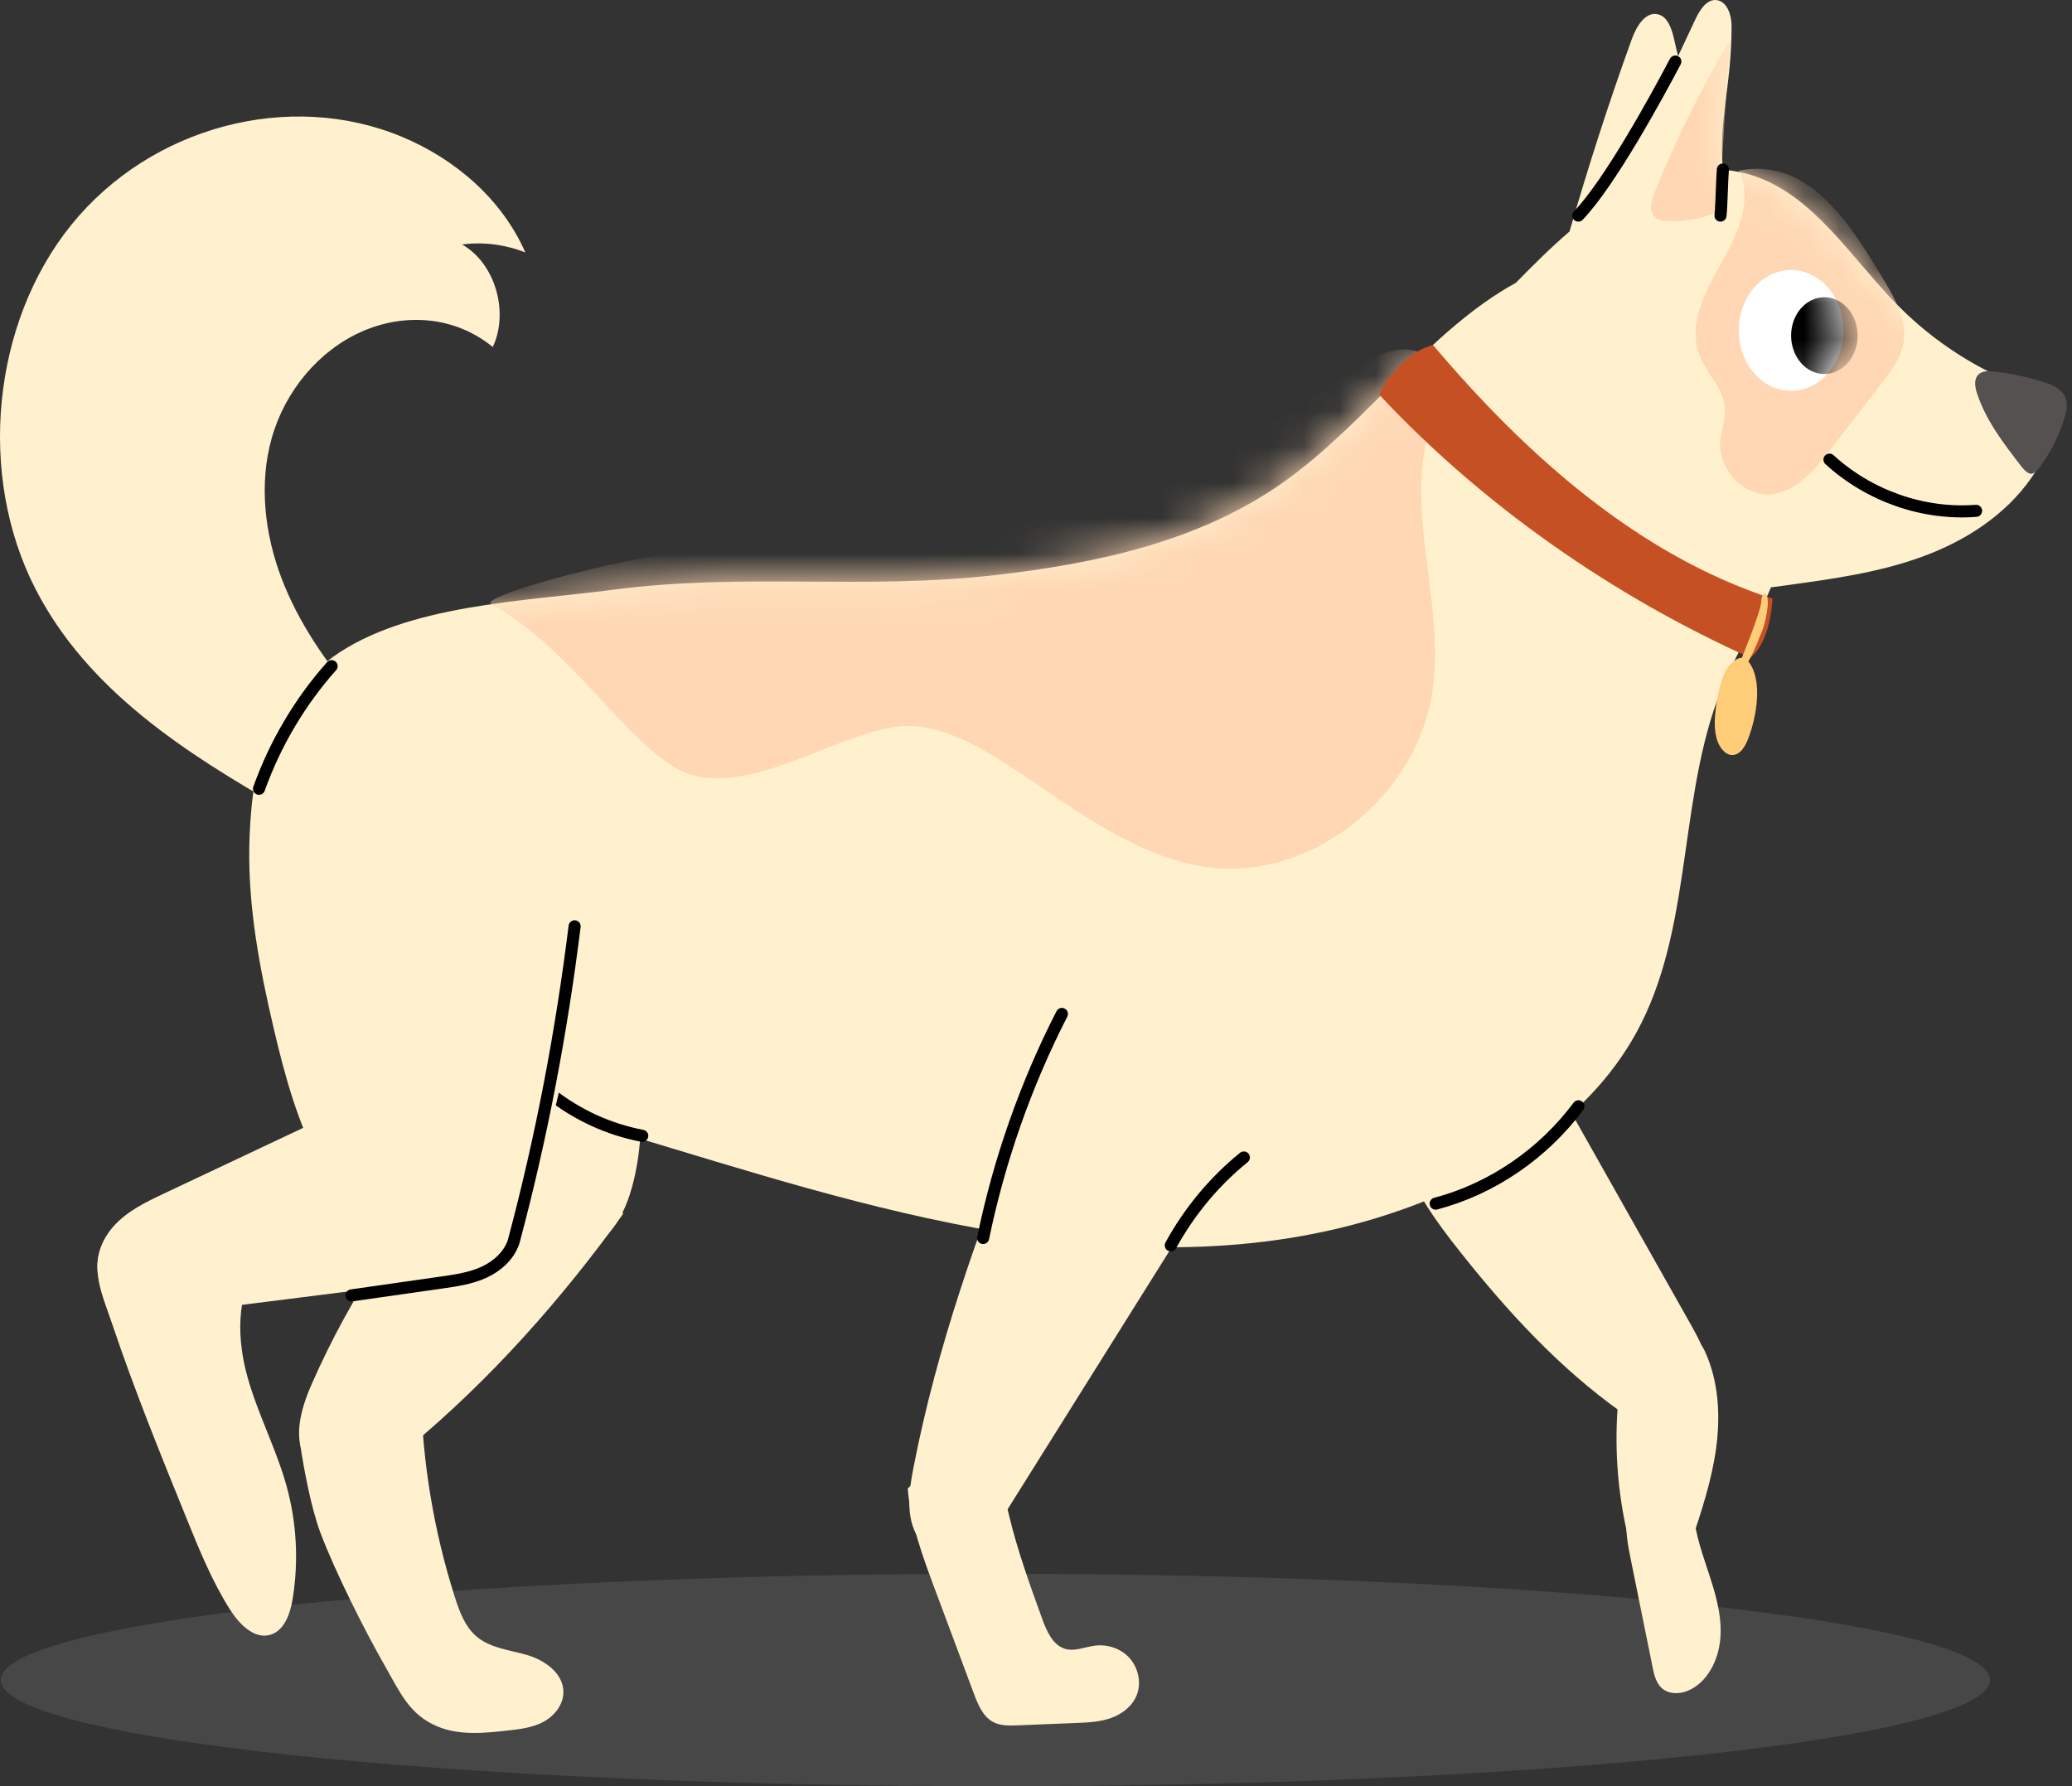 <svg width="58" height="50" viewBox="0 0 58 50" fill="none" xmlns="http://www.w3.org/2000/svg">
<rect x="0" y="0" width="58" height="50" fill="#333333" stroke="none"/>
<path opacity="0.1" d="M27.862 50.002C43.237 50.002 55.701 48.67 55.701 47.028C55.701 45.386 43.237 44.055 27.862 44.055C12.487 44.055 0.023 45.386 0.023 47.028C0.023 48.67 12.487 50.002 27.862 50.002Z" fill="white"/>
<path d="M14.188 21.157C15.29 21.722 16.093 22.797 16.594 23.967C17.096 25.137 17.329 26.41 17.551 27.67C17.86 29.433 18.155 31.259 17.75 33.002C17.606 33.624 17.357 34.247 16.892 34.664C16.448 35.062 15.858 35.227 15.284 35.347C14.345 35.543 13.358 35.646 12.44 35.363C11.445 35.056 10.61 34.309 10.03 33.411C9.45 32.513 9.106 31.471 8.872 30.416C8.525 28.858 8.403 27.247 8.511 25.651C8.576 24.682 8.749 23.666 9.349 22.925C9.789 22.381 10.414 22.042 11.021 21.718C11.599 21.409 12.382 20.231 14.188 21.157Z" fill="#FFF0CE"/>
<path d="M17.445 33.976C15.704 36.394 13.717 38.628 11.45 40.511C11.033 40.856 10.592 41.197 10.077 41.335C9.561 41.473 8.95 41.362 8.62 40.926C8.162 40.323 8.419 39.442 8.726 38.743C9.83 36.233 11.362 33.929 13.227 31.971C13.712 31.462 14.259 30.954 14.937 30.831C15.744 30.684 16.603 31.171 16.977 31.932C17.351 32.693 17.249 33.665 17.445 33.976Z" fill="#FFF0CE"/>
<path d="M11.781 39.018C11.826 40.948 12.147 42.87 12.73 44.701C12.858 45.104 13.011 45.522 13.322 45.796C13.714 46.141 14.263 46.185 14.756 46.33C15.249 46.474 15.777 46.842 15.771 47.376C15.766 47.732 15.51 48.042 15.206 48.203C14.902 48.364 14.555 48.405 14.215 48.443C13.549 48.517 12.85 48.588 12.23 48.323C11.461 47.995 11.203 47.386 10.778 46.641C10.2 45.628 9.384 44.008 8.971 42.91C8.712 42.224 8.509 41.146 8.401 40.418C8.341 40.023 8.723 39.681 9.207 39.144C9.691 38.608 10.48 38.347 11.781 39.018Z" fill="#FFF0CE"/>
<path d="M42.351 28.253C43.989 31.157 45.627 34.06 47.265 36.964C47.538 37.448 47.817 37.95 47.886 38.507C47.955 39.064 47.761 39.697 47.286 39.962C46.686 40.297 45.955 39.932 45.392 39.534C43.662 38.31 42.199 36.717 40.867 35.036C40.223 34.223 39.595 33.366 39.262 32.37C38.929 31.374 38.929 30.203 39.491 29.326C40.053 28.448 41.259 28.002 42.351 28.253Z" fill="#FFF0CE"/>
<path d="M47.725 37.829C48.107 38.66 48.163 39.621 48.039 40.533C47.916 41.445 47.623 42.322 47.332 43.192C47.19 43.616 46.967 44.111 46.539 44.159C46.282 44.187 46.032 44.027 45.877 43.81C45.723 43.594 45.647 43.329 45.584 43.067C45.271 41.781 45.177 40.437 45.306 39.116C45.367 38.497 45.51 37.823 45.985 37.447C46.547 37.003 47.451 37.231 47.725 37.829Z" fill="#FFF0CE"/>
<path d="M47.399 42.125C47.399 42.746 47.601 43.344 47.796 43.931C47.991 44.517 48.184 45.121 48.164 45.742C48.143 46.363 47.865 47.011 47.333 47.29C47.068 47.429 46.715 47.452 46.499 47.239C46.349 47.09 46.299 46.866 46.257 46.655C46.056 45.666 45.856 44.676 45.656 43.687C45.579 43.305 45.501 42.916 45.53 42.526C45.558 42.136 45.709 41.738 46.01 41.505C46.478 41.143 47.399 41.33 47.399 42.125Z" fill="#FFF0CE"/>
<path d="M57.271 11.692C57.052 11.044 56.361 10.744 55.765 10.451C54.78 9.968 53.873 9.312 53.095 8.518C51.816 7.216 50.781 5.479 49.078 4.917C48.801 4.825 48.517 4.775 48.231 4.752C48.23 4.751 48.23 4.749 48.23 4.747C48.098 3.377 48.471 2.415 48.471 0.725C48.471 0.425 48.351 0.054 48.067 0.005C47.79 -0.043 47.588 0.264 47.464 0.527C47.299 0.875 47.137 1.226 46.972 1.574C46.935 1.41 46.897 1.246 46.858 1.082C46.793 0.8 46.683 0.468 46.412 0.401C46.059 0.314 45.806 0.741 45.678 1.095C45.036 2.868 44.458 4.665 43.935 6.48C43.41 6.929 42.917 7.423 42.43 7.919C40.009 9.243 38.239 11.868 35.909 13.51C33.558 15.168 30.676 15.776 27.856 16.099C24.19 16.52 20.802 16.027 17.143 16.511C14.674 16.837 11.367 16.92 9.316 18.392C7.266 19.864 6.316 23.153 7.697 25.314C8.751 26.962 9.696 27.232 11.545 28.38C13.395 29.529 15.562 31.176 17.631 31.791C23.907 33.658 31.885 36.455 39.223 33.869C41.935 32.913 44.615 31.292 45.943 28.645C47.418 25.706 46.971 22.062 48.29 19.044C48.677 18.16 49.211 17.33 49.572 16.442C49.738 16.421 49.902 16.399 50.066 16.376C51.322 16.203 52.588 16.026 53.785 15.592C54.983 15.158 56.12 14.443 56.865 13.373C57.205 12.887 57.462 12.259 57.271 11.692Z" fill="#FFF0CE"/>
<mask id="mask0_1151_19823" style="mask-type:luminance" maskUnits="userSpaceOnUse" x="7" y="0" width="51" height="35">
<path d="M57.271 11.692C57.052 11.044 56.361 10.744 55.765 10.451C54.78 9.968 53.873 9.312 53.095 8.518C51.816 7.216 50.781 5.479 49.078 4.917C48.801 4.825 48.517 4.775 48.231 4.752C48.23 4.751 48.23 4.749 48.23 4.747C48.098 3.377 48.471 2.415 48.471 0.725C48.471 0.425 48.351 0.054 48.067 0.005C47.79 -0.043 47.588 0.264 47.464 0.527C47.299 0.875 47.137 1.226 46.972 1.574C46.935 1.41 46.897 1.246 46.858 1.082C46.793 0.8 46.683 0.468 46.412 0.401C46.059 0.314 45.806 0.741 45.678 1.095C45.036 2.868 44.458 4.665 43.935 6.48C43.41 6.929 42.917 7.423 42.43 7.919C40.009 9.243 38.239 11.868 35.909 13.51C33.558 15.168 30.676 15.776 27.856 16.099C24.19 16.52 20.802 16.027 17.143 16.511C14.674 16.837 11.367 16.92 9.316 18.392C7.266 19.864 6.316 23.153 7.697 25.314C8.751 26.962 9.696 27.232 11.545 28.38C13.395 29.529 15.562 31.176 17.631 31.791C23.907 33.658 31.885 36.455 39.223 33.869C41.935 32.913 44.615 31.292 45.943 28.645C47.418 25.706 46.971 22.062 48.29 19.044C48.677 18.16 49.211 17.33 49.572 16.442C49.738 16.421 49.902 16.399 50.066 16.376C51.322 16.203 52.588 16.026 53.785 15.592C54.983 15.158 56.12 14.443 56.865 13.373C57.205 12.887 57.462 12.259 57.271 11.692Z" fill="white"/>
</mask>
<g mask="url(#mask0_1151_19823)">
<path d="M13.751 16.911C16.147 18.215 17.879 21.385 19.485 21.727C21.21 22.095 23.256 20.656 24.994 20.359C27.558 19.92 30.162 23.652 33.626 24.249C36.576 24.757 39.696 22.361 40.108 19.27C40.449 16.709 39.177 13.962 40.167 11.591C40.287 11.304 40.442 11.014 40.427 10.701C40.398 10.109 39.746 9.729 39.181 9.787C38.616 9.845 38.128 10.204 37.657 10.537C32.857 13.927 26.978 15.623 21.19 15.288C18.853 15.152 13.316 16.675 13.751 16.911Z" fill="#FFD7B4"/>
</g>
<mask id="mask1_1151_19823" style="mask-type:luminance" maskUnits="userSpaceOnUse" x="7" y="0" width="51" height="35">
<path d="M57.271 11.692C57.052 11.044 56.361 10.744 55.765 10.451C54.78 9.968 53.873 9.312 53.095 8.518C51.816 7.216 50.781 5.479 49.078 4.917C48.801 4.825 48.517 4.775 48.231 4.752C48.23 4.751 48.23 4.749 48.23 4.747C48.098 3.377 48.471 2.415 48.471 0.725C48.471 0.425 48.351 0.054 48.067 0.005C47.79 -0.043 47.588 0.264 47.464 0.527C47.299 0.875 47.137 1.226 46.972 1.574C46.935 1.41 46.897 1.246 46.858 1.082C46.793 0.8 46.683 0.468 46.412 0.401C46.059 0.314 45.806 0.741 45.678 1.095C45.036 2.868 44.458 4.665 43.935 6.48C43.41 6.929 42.917 7.423 42.43 7.919C40.009 9.243 38.239 11.868 35.909 13.51C33.558 15.168 30.676 15.776 27.856 16.099C24.19 16.52 20.802 16.027 17.143 16.511C14.674 16.837 11.367 16.92 9.316 18.392C7.266 19.864 6.316 23.153 7.697 25.314C8.751 26.962 9.696 27.232 11.545 28.38C13.395 29.529 15.562 31.176 17.631 31.791C23.907 33.658 31.885 36.455 39.223 33.869C41.935 32.913 44.615 31.292 45.943 28.645C47.418 25.706 46.971 22.062 48.29 19.044C48.677 18.16 49.211 17.33 49.572 16.442C49.738 16.421 49.902 16.399 50.066 16.376C51.322 16.203 52.588 16.026 53.785 15.592C54.983 15.158 56.12 14.443 56.865 13.373C57.205 12.887 57.462 12.259 57.271 11.692Z" fill="white"/>
</mask>
<g mask="url(#mask1_1151_19823)">
<path d="M48.676 4.777C49.08 5.593 48.639 6.572 48.186 7.361C47.734 8.149 47.246 9.082 47.57 9.937C47.767 10.456 48.246 10.861 48.286 11.418C48.309 11.738 48.178 12.048 48.155 12.368C48.097 13.161 48.831 13.911 49.59 13.834C50.281 13.764 50.792 13.156 51.229 12.593C51.708 11.974 52.188 11.356 52.667 10.737C52.936 10.391 53.214 10.023 53.285 9.583C53.385 8.961 53.049 8.363 52.728 7.829C52.268 7.066 51.803 6.295 51.182 5.669C50.561 5.043 49.76 4.567 48.676 4.777Z" fill="#FFD7B4"/>
</g>
<mask id="mask2_1151_19823" style="mask-type:luminance" maskUnits="userSpaceOnUse" x="7" y="0" width="51" height="35">
<path d="M57.271 11.692C57.052 11.044 56.361 10.744 55.765 10.451C54.78 9.968 53.873 9.312 53.095 8.518C51.816 7.216 50.781 5.479 49.078 4.917C48.801 4.825 48.517 4.775 48.231 4.752C48.23 4.751 48.23 4.749 48.23 4.747C48.098 3.377 48.471 2.415 48.471 0.725C48.471 0.425 48.351 0.054 48.067 0.005C47.79 -0.043 47.588 0.264 47.464 0.527C47.299 0.875 47.137 1.226 46.972 1.574C46.935 1.41 46.897 1.246 46.858 1.082C46.793 0.8 46.683 0.468 46.412 0.401C46.059 0.314 45.806 0.741 45.678 1.095C45.036 2.868 44.458 4.665 43.935 6.48C43.41 6.929 42.917 7.423 42.43 7.919C40.009 9.243 38.239 11.868 35.909 13.51C33.558 15.168 30.676 15.776 27.856 16.099C24.19 16.52 20.802 16.027 17.143 16.511C14.674 16.837 11.367 16.92 9.316 18.392C7.266 19.864 6.316 23.153 7.697 25.314C8.751 26.962 9.696 27.232 11.545 28.38C13.395 29.529 15.562 31.176 17.631 31.791C23.907 33.658 31.885 36.455 39.223 33.869C41.935 32.913 44.615 31.292 45.943 28.645C47.418 25.706 46.971 22.062 48.29 19.044C48.677 18.16 49.211 17.33 49.572 16.442C49.738 16.421 49.902 16.399 50.066 16.376C51.322 16.203 52.588 16.026 53.785 15.592C54.983 15.158 56.12 14.443 56.865 13.373C57.205 12.887 57.462 12.259 57.271 11.692Z" fill="white"/>
</mask>
<g mask="url(#mask2_1151_19823)">
<path d="M48.43 1.117C47.619 2.482 46.911 3.912 46.313 5.391C46.229 5.602 46.152 5.865 46.293 6.04C46.393 6.164 46.566 6.189 46.722 6.194C47.2 6.207 47.682 6.11 48.121 5.912C48.214 4.307 48.308 2.703 48.43 1.117Z" fill="#FFD7B4"/>
</g>
<path d="M46.896 1.723C46.382 2.698 45.071 5.106 44.18 6.036" stroke="black" stroke-width="0.338" stroke-miterlimit="10" stroke-linecap="round" stroke-linejoin="round"/>
<path d="M48.227 4.746C48.203 5.006 48.19 5.805 48.16 6.035" stroke="black" stroke-width="0.338" stroke-miterlimit="10" stroke-linecap="round" stroke-linejoin="round"/>
<path d="M51.211 12.867C52.325 13.886 53.838 14.414 55.315 14.3" stroke="black" stroke-width="0.338" stroke-miterlimit="10" stroke-linecap="round" stroke-linejoin="round"/>
<path d="M57.153 13C57.425 12.614 57.639 12.182 57.782 11.727C57.843 11.536 57.89 11.324 57.818 11.137C57.722 10.89 57.454 10.774 57.21 10.696C56.752 10.551 56.281 10.452 55.805 10.399C55.651 10.382 55.474 10.379 55.368 10.497C55.249 10.63 55.285 10.842 55.342 11.013C55.59 11.766 56.077 12.403 56.556 13.023C56.623 13.111 56.696 13.203 56.796 13.248C56.895 13.293 56.982 13.242 57.153 13Z" fill="#555151"/>
<path d="M50.137 10.941C50.946 10.941 51.602 10.184 51.602 9.25C51.602 8.316 50.946 7.559 50.137 7.559C49.328 7.559 48.672 8.316 48.672 9.25C48.672 10.184 49.328 10.941 50.137 10.941Z" fill="white"/>
<mask id="mask3_1151_19823" style="mask-type:luminance" maskUnits="userSpaceOnUse" x="48" y="7" width="4" height="4">
<path d="M50.137 10.941C50.946 10.941 51.602 10.184 51.602 9.25C51.602 8.316 50.946 7.559 50.137 7.559C49.328 7.559 48.672 8.316 48.672 9.25C48.672 10.184 49.328 10.941 50.137 10.941Z" fill="white"/>
</mask>
<g mask="url(#mask3_1151_19823)">
<path d="M51.068 10.47C51.582 10.47 51.999 9.989 51.999 9.395C51.999 8.801 51.582 8.32 51.068 8.32C50.554 8.32 50.137 8.801 50.137 9.395C50.137 9.989 50.554 10.47 51.068 10.47Z" fill="black"/>
</g>
<path d="M40.111 9.656C42.703 12.724 45.849 15.534 49.616 16.76C49.587 17.322 49.416 18.079 48.998 18.414C45.173 16.695 41.516 14.161 38.609 11.049C38.807 10.522 39.487 9.812 40.111 9.656Z" fill="#C45023"/>
<path d="M48.967 18.55C49.327 19.05 49.192 20.012 48.936 20.676C48.892 20.79 48.84 20.901 48.765 20.989C48.69 21.077 48.589 21.14 48.483 21.137C48.379 21.134 48.282 21.069 48.209 20.982C48.008 20.742 47.983 20.37 48.008 20.035C48.032 19.716 48.09 19.401 48.181 19.1C48.244 18.894 48.328 18.685 48.478 18.554C48.628 18.424 48.802 18.32 48.967 18.55Z" fill="#FFCC77"/>
<path d="M48.672 18.627C48.672 18.627 49.282 17.159 49.3 16.851C49.304 16.785 49.305 16.714 49.344 16.662C49.467 16.496 49.493 16.798 49.485 16.926C49.471 17.134 49.41 17.448 49.334 17.641C49.126 18.175 48.914 18.669 48.772 18.667C48.673 18.666 48.672 18.627 48.672 18.627Z" fill="#FFCC77"/>
<path d="M44.184 30.969C43.189 32.304 41.759 33.279 40.188 33.694" stroke="black" stroke-width="0.338" stroke-miterlimit="10" stroke-linecap="round" stroke-linejoin="round"/>
<path d="M17.978 31.795C17.052 31.62 16.166 31.216 15.414 30.625" stroke="black" stroke-width="0.338" stroke-miterlimit="10" stroke-linecap="round" stroke-linejoin="round"/>
<path d="M35.427 29.899C35.33 28.375 33.889 27.091 32.431 27.229C31.466 27.32 30.604 27.945 29.994 28.731C29.383 29.517 28.989 30.457 28.614 31.39C27.357 34.517 26.228 37.717 25.579 41.039C25.482 41.535 25.396 42.051 25.502 42.545C25.608 43.04 25.954 43.512 26.432 43.601C27.153 43.735 27.728 43.011 28.129 42.371C29.812 39.685 31.495 36.998 33.178 34.311C34.022 32.964 35.539 31.674 35.427 29.899Z" fill="#FFF0CE"/>
<path d="M25.41 41.672C25.485 42.646 25.829 43.574 26.169 44.485C26.532 45.456 26.895 46.428 27.257 47.399C27.372 47.708 27.508 48.041 27.786 48.197C27.997 48.315 28.248 48.308 28.487 48.298C29.031 48.276 29.576 48.254 30.121 48.232C30.45 48.219 30.784 48.205 31.096 48.094C31.408 47.984 31.7 47.763 31.823 47.444C31.956 47.099 31.861 46.681 31.616 46.412C31.372 46.142 30.995 46.021 30.642 46.068C30.365 46.105 30.086 46.235 29.817 46.157C29.47 46.056 29.297 45.659 29.17 45.307C28.828 44.364 28.486 43.418 28.25 42.44C28.135 41.963 28.03 41.45 27.695 41.103C27.414 40.812 26.987 40.684 26.601 40.775C26.215 40.867 25.882 41.174 25.41 41.672Z" fill="#FFF0CE"/>
<path d="M29.725 28.383C28.716 30.354 27.972 32.471 27.52 34.655" stroke="black" stroke-width="0.338" stroke-miterlimit="10" stroke-linecap="round" stroke-linejoin="round"/>
<path d="M34.818 32.402C33.991 33.071 33.292 33.912 32.773 34.861" stroke="black" stroke-width="0.338" stroke-miterlimit="10" stroke-linecap="round" stroke-linejoin="round"/>
<path d="M9.812 18.626C7.376 18.939 7.009 21.845 6.978 23.729C6.951 25.435 7.272 27.127 7.661 28.785C7.976 30.13 8.344 31.479 9.005 32.68C9.666 33.88 10.652 34.933 11.899 35.406C12.51 35.637 13.237 35.708 13.771 35.323C14.194 35.018 14.409 34.493 14.595 33.992C15.434 31.727 16.092 29.35 16.106 26.922C16.12 24.494 15.435 21.994 13.867 20.2C13.288 19.538 12.581 18.972 11.759 18.713C11.219 18.544 10.624 18.521 9.812 18.626Z" fill="#FFF0CE"/>
<path d="M9.161 31.254C7.637 31.973 6.114 32.692 4.59 33.411C4.093 33.646 3.582 33.89 3.203 34.301C2.824 34.712 2.603 35.333 2.801 35.864C2.973 36.326 3.426 36.623 3.89 36.727C4.355 36.83 4.837 36.771 5.309 36.712C7.394 36.449 9.479 36.186 11.565 35.923C12.419 35.816 13.326 35.685 13.986 35.108C14.517 34.644 14.865 33.226 15.097 32.544C15.48 31.423 14.769 31.763 14.486 31.102C14.183 30.393 13.701 29.711 13 29.453C12.219 29.165 11.347 29.467 10.639 29.916C9.932 30.365 9.311 30.961 9.161 31.254Z" fill="#FFF0CE"/>
<path d="M7.21 35.413C6.6 36.297 6.637 37.508 6.93 38.554C7.222 39.599 7.737 40.565 8.025 41.612C8.304 42.626 8.362 43.705 8.194 44.744C8.127 45.158 7.971 45.628 7.589 45.756C7.131 45.91 6.697 45.47 6.433 45.05C5.934 44.258 5.577 43.381 5.223 42.508C4.496 40.718 3.768 38.927 3.151 37.093C2.869 36.254 2.503 35.523 2.902 34.739C3.322 33.914 4.516 33.372 5.35 33.713C6.183 34.055 6.747 34.93 7.21 35.413Z" fill="#FFF0CE"/>
<path d="M16.085 25.93C15.716 28.897 15.159 31.838 14.377 34.762C14.244 35.158 13.909 35.45 13.54 35.618C13.172 35.785 12.768 35.844 12.37 35.901C11.527 36.022 10.683 36.142 9.84 36.263" stroke="black" stroke-width="0.338" stroke-miterlimit="10" stroke-linecap="round" stroke-linejoin="round"/>
<path d="M9.946 19.512C9.114 18.517 8.354 17.43 7.882 16.191C7.41 14.953 7.244 13.546 7.606 12.265C7.98 10.939 8.928 9.814 10.118 9.286C11.308 8.757 12.716 8.835 13.794 9.714C14.258 8.719 13.851 7.361 12.934 6.844C13.53 6.766 14.143 6.844 14.706 7.068C14.038 5.548 12.715 4.442 11.259 3.833C8.104 2.513 4.229 3.541 2.003 6.286C-0.223 9.032 -0.645 13.305 0.996 16.492C2.462 19.343 5.224 21.095 7.896 22.624C8.226 21.548 8.94 20.615 9.946 19.512Z" fill="#FFF0CE"/>
<path d="M9.282 18.648C8.399 19.639 7.704 20.812 7.25 22.08" stroke="black" stroke-width="0.338" stroke-miterlimit="10" stroke-linecap="round" stroke-linejoin="round"/>
</svg>
